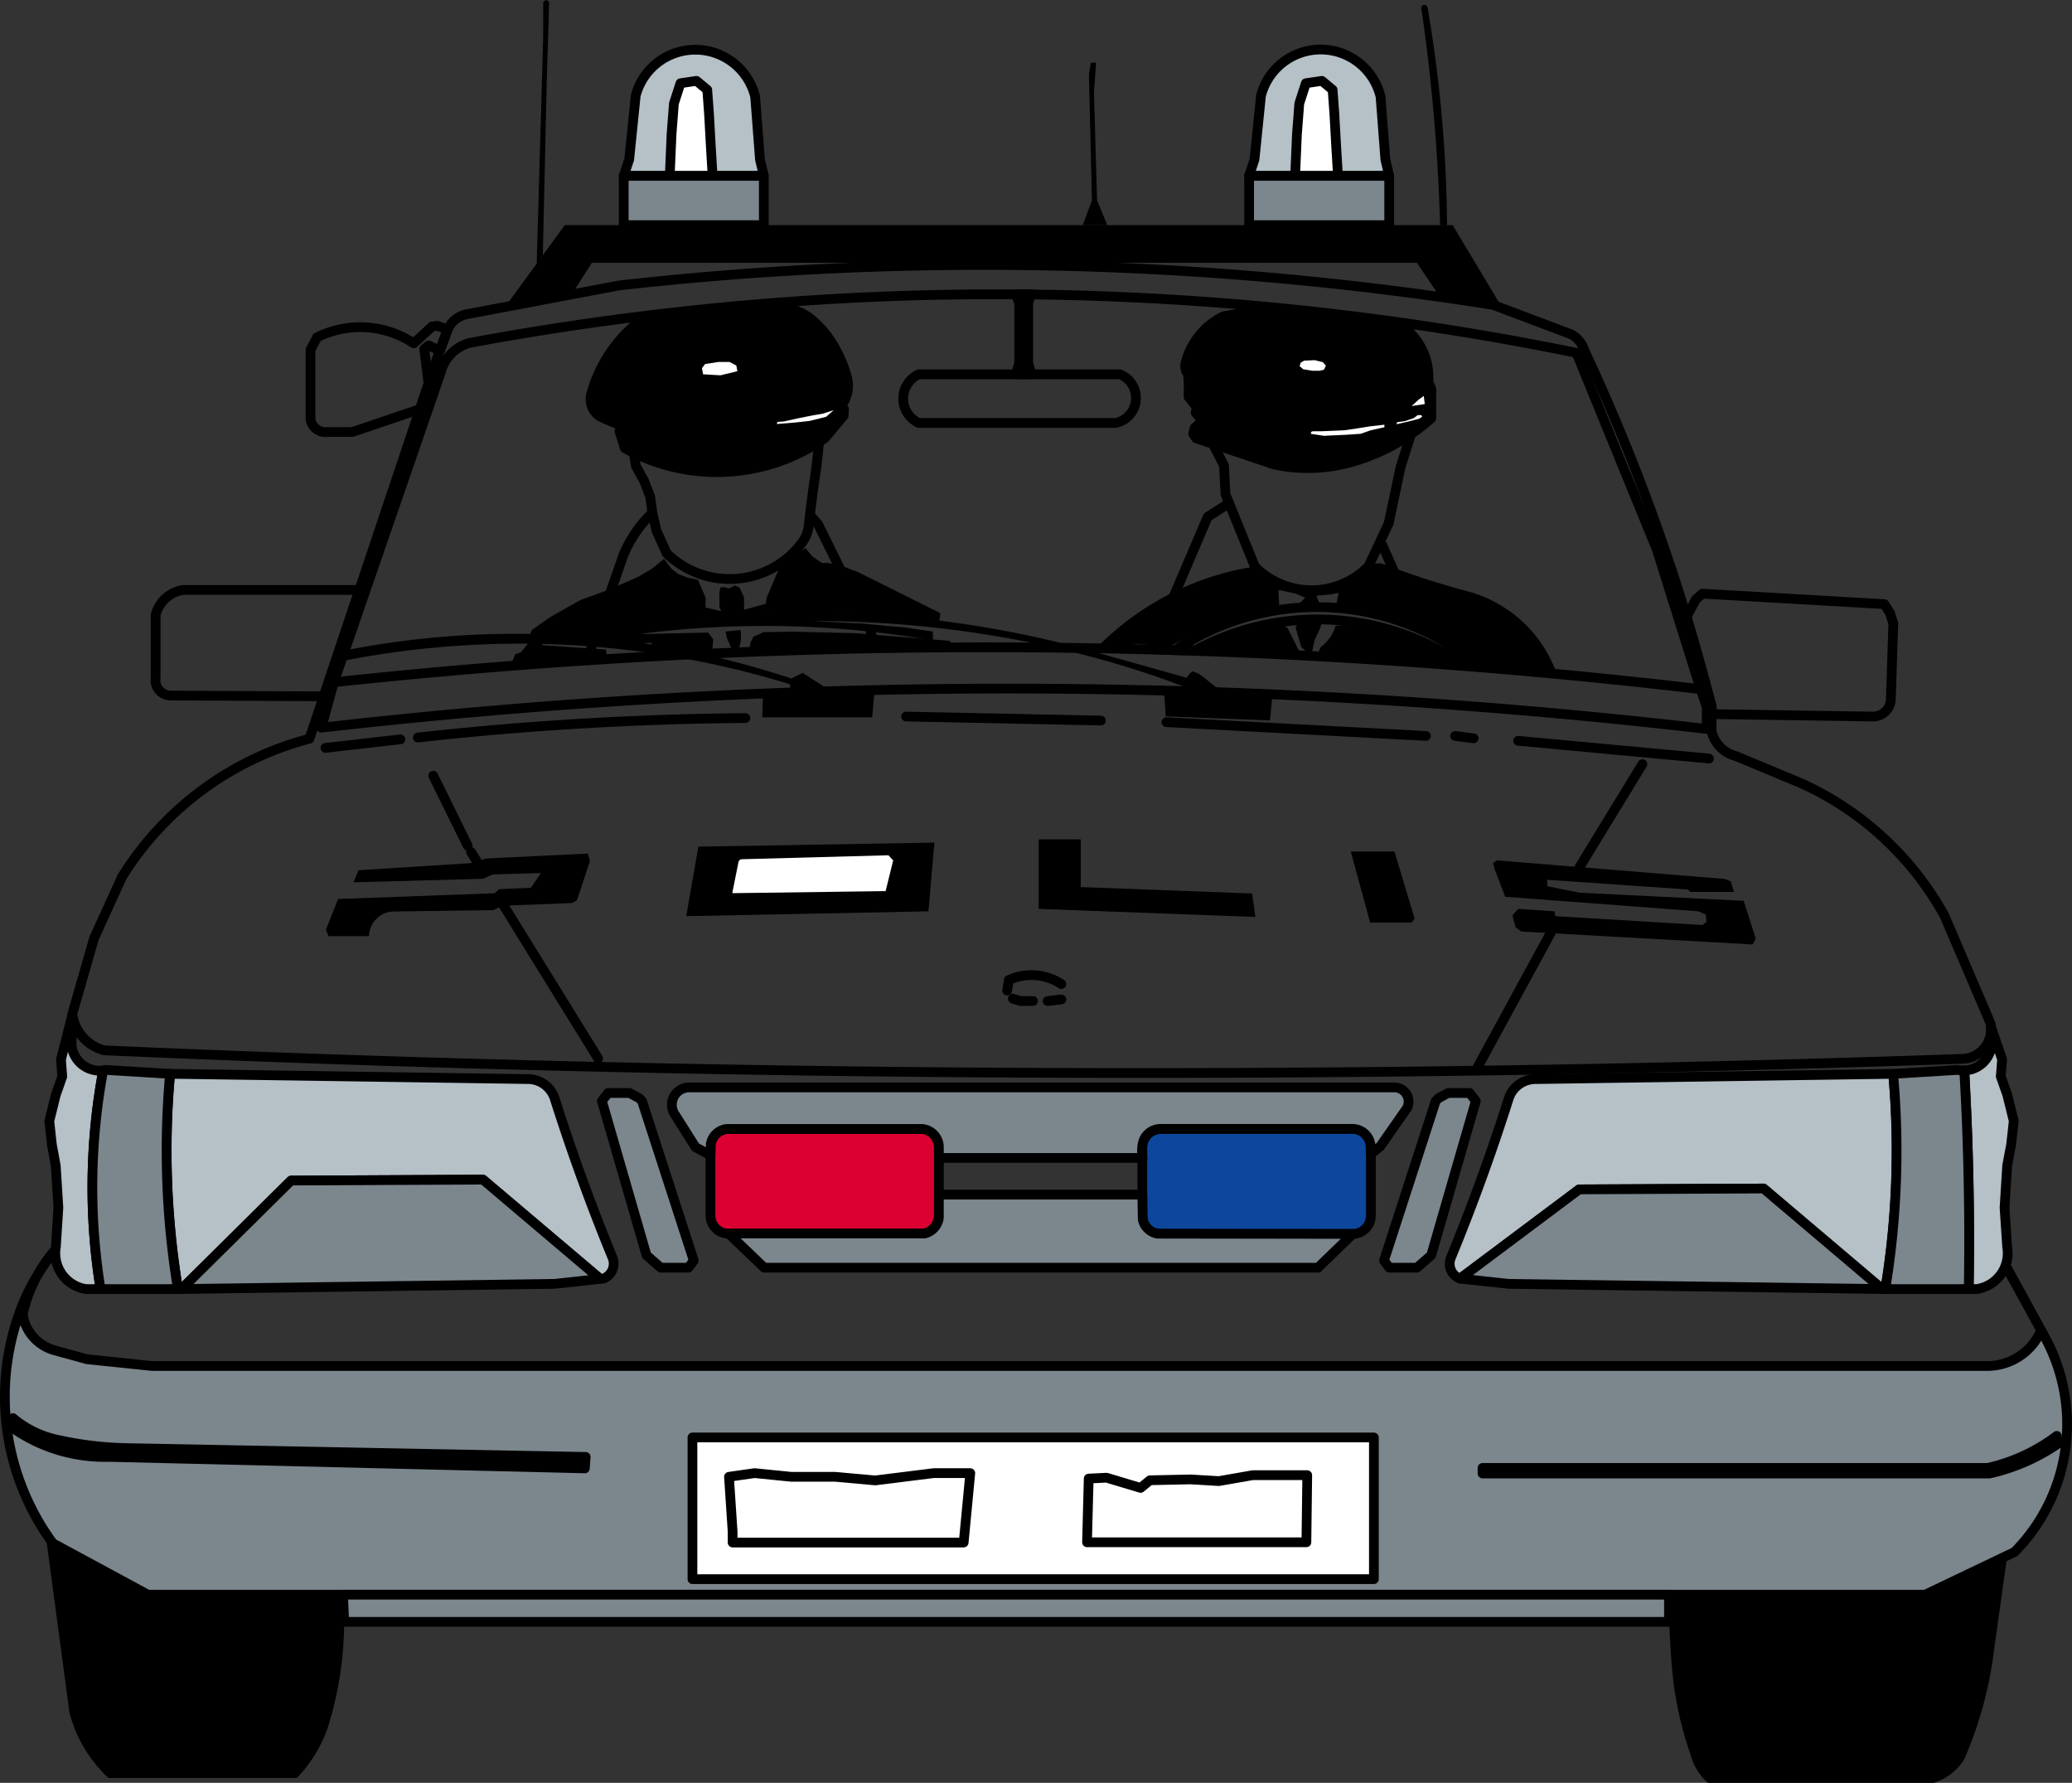 <svg xmlns="http://www.w3.org/2000/svg" viewBox="0 0 638.84 549.61"><rect x="0" y="0" width="638.84" height="549.61" fill="#333333" stroke="none"/><defs><style>.a{fill:#7c868d;}.a,.b,.c,.d,.f,.h,.i{stroke:#000;stroke-linecap:round;stroke-linejoin:round;stroke-width:3px;}.b{fill:#b5c0c7;}.c,.e{fill:#000;}.d,.g{fill:#fff;}.f{fill:none;}.h{fill:#dc0032;}.i{fill:#0c479d;}</style></defs><title>P11-1 korkortonline.se</title><path class="a" d="M618.41,390.15l12.29,22.47a56,56,0,0,1-9.57,65.82L593.59,491.6h-548L16.28,475.75A76.46,76.46,0,0,1,6.4,403.64a67,67,0,0,1,10.71-18.43A44.61,44.61,0,0,0,7,405.19a13.62,13.62,0,0,0,9.54,11l10.29,2.83,20.13,2.09H612.75a18.14,18.14,0,0,0,15.9-9.58l.71-1.39-11-20"/><path class="b" d="M450.18,394.16l36.72-27.5,56.83-.27,36.57,31,1,0a263.28,263.28,0,0,0,2.42-66.35l-110.08,1.62a8.71,8.71,0,0,0-8.5,6.06q-7.87,24.84-17.8,49a4.91,4.91,0,0,0,2.83,6.47Z"/><path class="b" d="M605.62,330a8.69,8.69,0,0,0,8.43-7.88l-.21-5.65,3.45,10.1-.41,5.26,2,5.66,2,8.09-.81,7.28-1.22,6.48-.81,12.94.81,12.14a11.16,11.16,0,0,1-9.3,12.95H607Q607.56,363.7,605.62,330Z"/><path class="b" d="M186,394.16l-.95.1L148.9,363.65l-59.15.29L56,397.38l-1.11,0a262.81,262.81,0,0,1-2.43-66.35l110.08,1.62a8.7,8.7,0,0,1,8.5,6.06q7.88,24.84,17.81,49a4.93,4.93,0,0,1-2.84,6.47Z"/><path class="b" d="M22.28,312.92l-.2,9.23A8.69,8.69,0,0,0,31.81,330,197,197,0,0,0,31,397.4H26.53a11.16,11.16,0,0,1-9.31-12.95L18,372.31l-.81-12.94L16,352.89l-.8-7.28,2-8.09,2-5.66-.4-5.26Z"/><path class="b" d="M235.5,54.22l-1.19-5.07L232.83,29.8A19,19,0,0,0,196,29.5l-2,19.65-1.7,5.07H235.5"/><path class="b" d="M428.32,54.22l-1.19-5.07L425.65,29.8a19,19,0,0,0-36.86-.3l-2,19.65-1.69,5.07h43.19"/><path class="c" d="M368.82,135.13l24.11,8.09a49.25,49.25,0,0,0,23.18-.62,62.17,62.17,0,0,0,25.2-13.69v-9l-.93-2.18A19.29,19.29,0,0,0,431.51,100l-19.6-2.8-19.76-1.25-9.64.63-5.29.93a22,22,0,0,0-11.67,14.31,4.07,4.07,0,0,0,.78,3.57l.15,3.27v3.73l2.49,3.11-.31,1.71,1.87,2.33,1.09,1.09,20.53,1.56,4.2.46v1.09l-8.55-.31-7.94-.93-7-.62-3.11-1.25-1.4,1.25-.47,1.86.94,1.4"/><path class="c" d="M259,125.65l1.26.48-.16,2.05-5.85,6.95a58.18,58.18,0,0,1-61.64,3L191,132.92l.48-.63,24.5.47h13l6.79-.95-.16-.94-7.9.94-17.23.16L200,131.34l-7.11.32-3-1.11-4.74-2.05a6.33,6.33,0,0,1-2.85-7.11,42.92,42.92,0,0,1,15-22.44l13.11-1,17.23-1.58,8.06-1.26a17,17,0,0,1,15,3.79,30.63,30.63,0,0,1,5.37,6.16,39,39,0,0,1,5.06,11.22,10.05,10.05,0,0,1-2.21,9.32"/><polygon class="a" points="543.73 366.39 486.9 366.66 450.18 394.16 465.11 395.78 580.3 397.38 543.73 366.39"/><path class="a" d="M607,397.4H581.27a263.28,263.28,0,0,0,2.42-66.35l19.83-1.22a8.7,8.7,0,0,0,2.1.2Q607.57,363.67,607,397.4Z"/><polygon class="a" points="185.03 394.26 171.01 395.78 55.97 397.38 89.75 363.94 148.91 363.65 185.03 394.26"/><path class="a" d="M32.6,329.83l19.83,1.22a262.81,262.81,0,0,0,2.43,66.35H31A197,197,0,0,1,31.81,330,7.27,7.27,0,0,0,32.6,329.83Z"/><polygon class="d" points="400.6 31.9 402.62 25.66 407.57 24.93 410.87 27.68 411.42 35.19 411.97 45.09 412.52 54.22 399.32 54.22 399.87 41.43 400.6 31.9"/><polygon class="d" points="207.78 31.9 209.8 25.66 214.75 24.93 218.06 27.68 218.61 35.19 219.16 45.09 219.71 54.22 206.5 54.22 207.05 41.43 207.78 31.9"/><path class="e" d="M358.91,213.07l.49,7.78,32.16,1.24.75-7.87Q375.62,213.61,358.91,213.07Z"/><path class="f" d="M143.51,96.94,190.87,88a1005.76,1005.76,0,0,1,269.52,6l23.87,9a8.11,8.11,0,0,1,4.18,4.89,621.41,621.41,0,0,1,39.29,109.92v7.62a10.16,10.16,0,0,0,7.41,7.62l20.34,8.47a95.53,95.53,0,0,1,44,40.7l14.24,33.27a9.18,9.18,0,0,1-8.13,10.91q-286.66,9.93-573.43-2.6a13.32,13.32,0,0,1-9.85-11.26L29,289.24l8.63-18.94a97,97,0,0,1,57.78-42.57l39.42-117.58,2.94-7.92a8.25,8.25,0,0,1,5.73-5.29"/><path class="f" d="M138,101.59l-3.19-1.17-1.59.23-5.65,5.2A29.84,29.84,0,0,0,97.74,104l-2,3.85v21.48a4.76,4.76,0,0,0,5.43,3.84h7.47l20.87-7.06,2.62-7.8-1.33-10.69,1.36-1.13,2.49,1.13.9.68,2.52-6.75"/><path class="f" d="M110.79,181.88H56.35A10.33,10.33,0,0,0,48,189.51V209a4.7,4.7,0,0,0,4.52,5.42l47.31.24,11-32.74"/><path class="f" d="M102.94,210.31l33-95.64a12.51,12.51,0,0,1,9.05-9,890.91,890.91,0,0,1,341.06,3.11l24.8,60.68,13.49,43a1884.14,1884.14,0,0,0-421.43-2.13l-3.82,14a1867.57,1867.57,0,0,1,427.13.39V218l-1.88-5.54"/><path class="f" d="M283.28,115.39h62a7.85,7.85,0,0,1-1.34,15H283.28a8.26,8.26,0,0,1,0-15"/><polyline class="c" points="313.11 90.68 314.24 93.31 314.24 111.98 313.21 115.39 317.96 115.39 317.03 111.88 317.03 93.31 317.96 90.73 313.11 90.68"/><polyline class="e" points="463.25 95.03 447.88 69.4 174.14 69.4 155.72 94.63 176.27 90.75 182.48 81.01 436.86 81.01 443.96 91.51 460.39 93.96 463.25 95.03"/><polyline class="a" points="192.31 69.4 192.31 54.22 235.5 54.22 235.5 69.4 192.31 69.4"/><polyline class="a" points="385.13 69.4 385.13 54.22 428.32 54.22 428.32 69.4 385.13 69.4"/><path class="e" d="M165.48,81.26l2-69.94V.91a.92.92,0,0,1,1.83,0l-.71,23.2-1.24,54.57-1.89,2.58"/><polyline class="e" points="333.84 69.4 336.67 61.78 335.73 22.78 336.36 19.32 337.93 19.32 337.3 28.76 338.25 61.78 341.39 69.4 333.84 69.4"/><path class="e" d="M446.15,69.4a411.94,411.94,0,0,0-6-67.06,1,1,0,0,0-.74-.8A1,1,0,0,0,438.29,3,566.17,566.17,0,0,1,444,69.4h2.2"/><line class="f" x1="100.35" y1="230.56" x2="123.45" y2="227.92"/><path class="f" d="M128.82,227.36a989.93,989.93,0,0,1,101-6"/><line class="f" x1="279.38" y1="220.89" x2="339.45" y2="222.13"/><line class="f" x1="359.64" y1="222.63" x2="439.65" y2="226.87"/><line class="f" x1="448.63" y1="226.87" x2="454.36" y2="227.61"/><line class="f" x1="526.9" y1="233.84" x2="468.07" y2="228.36"/><path class="f" d="M456.44,205.61a78.22,78.22,0,0,0-94.06-5.18l6.24,0a79.31,79.31,0,0,1,82.85,4.7l5,.46"/><polyline class="f" points="426.19 168.06 434.17 186 435.18 192.81"/><line class="f" x1="435.31" y1="196.5" x2="436.45" y2="204.18"/><polyline class="f" points="378.94 155.11 372.35 159.34 360.64 186.75 358.4 200.31"/><path class="f" d="M520,190.11l2.89-5.35,2-1.75L581,186.25l1.74,2.74,1,3.24L583,215.15a5.54,5.54,0,0,1-5.73,5.74l-49.52-.75v-2.42L520,190.11"/><polyline class="e" points="416.47 262.5 429.93 262.5 436.16 283.18 435.17 284.42 422.45 284.42 416.47 262.5"/><polyline class="e" points="534.62 274.96 533.63 271.72 531.88 270.97 461.59 265.24 460.34 265.99 460.84 267.98 464.08 276.45 523.66 280.94 525.9 281.93 526.15 284.18 524.9 285.17 479.54 282.43 479.29 280.94 468.07 280.19 466.32 282.18 467.32 285.92 469.07 287.17 540.36 291.15 541.35 289.41 537.61 277.7 487.01 275.2 477.04 273.21 477.04 271.22 520.41 274.21 521.16 274.96 534.62 274.96"/><polyline class="e" points="333.22 258.76 320.26 258.76 320.26 280.19 387.06 282.68 386.06 275.45 333.22 273.46 333.22 258.76"/><path class="e" d="M376.83,213.4l-5.23-4.23-2-1.49-2-.75-1,1-.75,1L333,199.71a326.89,326.89,0,0,0-139.59-6l1.75,2a302.17,302.17,0,0,1,92.47,1.74v-2.74l-8.22-1.24-13.71-1.25-15.21-.75a333.56,333.56,0,0,1,74.78,8.23,301.24,301.24,0,0,1,39.88,12l1.24,1.39,10.47.34"/><path class="e" d="M256.2,213.05l-8.73-5.62L244,209.17a270.72,270.72,0,0,0-137.34-8.72l-.75,3.24a283.6,283.6,0,0,1,137.59,7.23l.5,2.52,12.22-.39"/><path class="f" d="M200.61,158.59a38.63,38.63,0,0,0-8.47,12.71l-8.76,25.22"/><line class="f" x1="182.41" y1="199.3" x2="181.17" y2="203.55"/><polyline class="f" points="250.21 159.34 252.21 161.58 265.9 189.29"/><line class="f" x1="268.43" y1="194.75" x2="269.91" y2="199.84"/><path class="e" d="M235.27,213.78l-.26,7.35h33.9l.74-8.43q-17.19.41-34.38,1.08"/><polyline class="e" points="215.32 261 211.58 282.43 286.26 280.94 288.1 259.76 215.32 261"/><path class="g" d="M273.05,274.71l-47.28.63,1.89-9.46a1.14,1.14,0,0,1,1.1-1l45.15-1.22,1.48,1.58-2.34,9.47"/><path class="e" d="M104.25,277.12l-3.79,9.52.84,1.94h12.47a7.8,7.8,0,0,1,7.16-7.58l31.26-.43,2.61-1.34,21.57-.85,1.52-.84,4-12.13-.68-2.27-31.34,1.52-4.89,1.43-34.46,2.19L109,272l39.85-1.09,3.12-1.35,14.83-.42-3.12,4.55-9.78.42-1.43,1.26-48.19,1.77"/><line class="f" x1="133.57" y1="239.13" x2="144.19" y2="260.7"/><line class="f" x1="145.2" y1="262.63" x2="147" y2="265.49"/><line class="f" x1="155.31" y1="279.21" x2="184.41" y2="326.28"/><path class="f" d="M310.53,305.35l.5-3.23a16.82,16.82,0,0,1,16.21,1.24"/><polyline class="f" points="312.28 307.85 314.52 308.59 318.51 308.59"/><line class="f" x1="323" y1="308.59" x2="327.24" y2="308.1"/><line class="f" x1="506.39" y1="235.57" x2="486.99" y2="267.31"/><line class="f" x1="478.07" y1="287.67" x2="455.4" y2="329.29"/><path class="h" d="M224.72,348H283.8a5.67,5.67,0,0,1,5.67,5.67v21a5.66,5.66,0,0,1-5.67,5.66H224.72a5.66,5.66,0,0,1-5.67-5.66v-21a5.67,5.67,0,0,1,5.67-5.67Z"/><path class="i" d="M357.87,348H417a5.67,5.67,0,0,1,5.67,5.67v21A5.66,5.66,0,0,1,417,380.4H357.87a5.66,5.66,0,0,1-5.67-5.66v-21a5.67,5.67,0,0,1,5.67-5.67Z"/><polyline class="a" points="426.71 388.61 428.36 390.8 436.88 390.8 441.28 386.96 455.03 339.41 453.11 336.94 446.5 336.94 443.48 338.58 442.66 339.41 426.71 388.61"/><polyline class="a" points="213.9 388.61 212.25 390.8 203.72 390.8 199.33 386.96 185.58 339.41 187.5 336.94 194.1 336.94 197.13 338.58 197.95 339.41 213.9 388.61"/><path class="a" d="M352.2,368.27H289.47v7.14a5.78,5.78,0,0,1-4.38,4.85H224.62l11,10.54H406.36l10.72-10.4-60.25-.09a5.67,5.67,0,0,1-4.5-4.37l-.13-7.67"/><path class="c" d="M634.16,442.65a55.55,55.55,0,0,1-21.29,9.87H457.1v1.73H613.39a60.66,60.66,0,0,0,21.11-9.17l-.34-2.43"/><path class="e" d="M618.89,479.5l-4.09,29.18a120.43,120.43,0,0,1-9.24,33.77,17,17,0,0,1-9.37,7.16H526.57a17.73,17.73,0,0,1-5.38-8.82,108.16,108.16,0,0,1-5.65-26.32q-1-11.42-1-22.87h79l25.3-12.1"/><rect class="d" x="213.5" y="443.14" width="210.1" height="43.68"/><path class="e" d="M14,472.58l7.44,55.52a42,42,0,0,0,12,20h58.1A42.63,42.63,0,0,0,101,532.76a108.86,108.86,0,0,0,4.8-41.16H45.61L16.28,475.75,14,472.58"/><polyline class="a" points="106.08 499.2 105.77 491.6 514.58 491.6 514.58 499.98 106.09 499.98 106.08 499.2"/><path class="c" d="M180.54,449.13,38.79,446.41A107.19,107.19,0,0,1,17,443.69,31.15,31.15,0,0,1,4,437.17l-.54,2.71a49.6,49.6,0,0,0,30.2,9.25l146.65,3.54.27-3.54"/><path class="e" d="M480,207.77a40.16,40.16,0,0,0-27.58-25.5A251.17,251.17,0,0,1,426.88,174a4.93,4.93,0,0,0-5.17,1,25,25,0,0,1-34.81-.34A86.62,86.62,0,0,0,339,198.81l2.41.34,9.65-.69,9.31,1a91.72,91.72,0,0,1,34.13-10.69l-.34-6.89,5.17,1,3.1,1.37-1.73,1.73.35,1.72,3.1.35,2.64-2-.91-2.41,4.48-.41,2.38-.47-.66,3.23.35,1,1.72,1.38,2.41.34a46.31,46.31,0,0,1,39,18.27l24.47.69"/><path class="e" d="M409,203.29l20.34-.35,8.27.69,6.21,1,3.44-.69v-1a49.38,49.38,0,0,0-35.5-10,11.84,11.84,0,0,1-4.14,6.2,2.32,2.32,0,0,0,1.38,4.14"/><polyline class="e" points="407.09 191.27 404.6 190.96 401.95 191.42 400.08 192.36 399.46 193.45 401.18 199.35 402.26 200.44 403.35 201.38 404.44 201.38 404.75 199.98 405.37 197.18 406.93 193.91 407.55 192.05 407.09 191.27"/><polyline class="e" points="399.62 202.31 400.71 201.06 396.97 193.6 395.26 192.36 392.31 192.51 380.33 195.78 372.86 197.8 369.91 199.51 368.97 200.75 369.6 201.22 371.93 201.84 399.62 202.31"/><polyline class="g" points="402.11 111.18 405.37 111.03 407.87 111.65 408.8 112.74 408.18 113.98 406.93 114.29 404.6 114.29 401.8 113.83 400.71 112.89 401.02 111.81 402.11 111.18"/><polyline class="g" points="404.13 133.73 408.18 134.35 414.87 134.04 419.53 133.73 422.64 132.64 426.84 131.71 426.84 130.93 422.64 131.4 418.75 132.02 414.55 132.64 410.98 132.8 407.24 132.95 404.75 132.95 404.29 133.11 404.13 133.73"/><polyline class="g" points="430.58 130.78 434 130 437.58 129.07 438.51 128.44 438.2 127.98 437.11 127.98 435.87 128.91 433.07 129.84 430.73 130.16 430.58 130.78"/><polyline class="g" points="435.24 125.18 439.29 124.56 438.98 122.07 437.42 123.16 435.24 125.18"/><path class="f" d="M374,136.87l3.38,6.66.47,8.86,9.06,22.3a24.65,24.65,0,0,0,35-.06l6.23-13.22L431.82,144l3.23-10.17"/><polyline class="e" points="292.94 200.1 292.94 197.57 263.7 195.2 244.42 194.73 235.41 194.88 232.25 196.31 231.3 198.36 231.14 201.36 292.94 200.1"/><polyline class="e" points="236.84 189.36 258.97 189.04 289.63 191.41 289.94 189.04 264.65 176.41 260.07 174.67 255.49 173.56 253.43 173.56 250.43 171.51 248.38 168.98 240.79 173.88 236.36 184.31 236.05 186.83 236.36 188.25 236.84 189.36"/><polyline class="e" points="223.71 191.69 229.4 191.06 229.4 184.11 227.98 181.11 226.56 180.47 224.82 181.42 223.08 180.95 222.13 181.11 221.81 182.53 221.81 187.11 223.71 191.69"/><polyline class="e" points="228.29 194.22 223.71 194.69 223.87 195.48 224.19 196.91 225.45 199.75 226.71 200.38 227.98 199.43 228.45 197.38 228.45 195.01 228.29 194.22"/><polyline class="e" points="159.32 205.43 169.87 204.33 176.12 203.38 184.7 203.09 187.13 202.48 186.82 200.24 167.43 198.92 166.7 198.07 162.88 198.26 160.6 201.09 158.81 201.75 158.02 203.75 159.32 205.43"/><polyline class="e" points="163.02 196.59 163.97 194.22 169.34 190.43 174.56 187.43 179.14 184.9 186.57 182.21 192.89 179.53 196.84 177.79 201.11 175.26 204.74 172.26 206.96 175.26 209.17 177 212.17 178.1 215.18 178.74 217.55 184.27 217.55 190.43 197.47 195.48 218.34 195.01 219.92 197.06 219.6 200.38 218.18 201.01 202.69 201.17 200.95 199.91 200.95 198.17 194 198.49 184.83 196.75 163.02 196.59"/><polyline class="g" points="216.76 115.38 222.13 115.7 227.35 114.43 227.03 112.7 224.97 111.59 221.5 111.59 217.39 112.22 216.44 113.49 216.76 115.38"/><polyline class="g" points="239.52 130.71 245.36 130.23 249.63 129.76 254.69 128.5 257.06 126.44 253.58 127.55 250.74 128.02 246 128.97 241.73 129.92 239.67 130.07 239.52 130.71"/><path class="f" d="M195.45,139.64l.6,4,2.53,4.58,1.9,4.9.63,4.74,1.26,5.69,3.16,7a27.77,27.77,0,0,0,41.89-3.47,10.27,10.27,0,0,0,1.9-4.9q.81-7.36,1.89-14.7.82-5.58,1.33-11.2"/><line class="f" x1="229.56" y1="189.49" x2="236.23" y2="187.67"/><line class="f" x1="222.51" y1="189.99" x2="217.55" y2="188.81"/><polygon class="f" points="243.92 455.26 232.65 454.13 224.76 455.26 225.88 472.15 225.88 475.53 257.45 475.53 297.12 475.53 299.16 454.13 287.88 454.13 269.85 456.38 257.45 455.26 243.92 455.26"/><polygon class="f" points="335.67 455.81 335.15 475.45 402.79 475.45 403.05 454.76 386.27 454.76 375.79 456.59 367.13 456.07 354.55 456.33 351.67 458.69 341.18 455.54 335.67 455.81"/><path class="a" d="M357.87,348a5.67,5.67,0,0,0-5.61,4.84,14.22,14.22,0,0,0,0,4.12H289.47v-3.57a5.69,5.69,0,0,0-5.2-5.37h-60.2a5.69,5.69,0,0,0-4.91,4.55l-.11,3.56-4.6-2.47-6.6-10.44a5.36,5.36,0,0,1,4.4-8H430a4.4,4.4,0,0,1,3.85,6.32l-8.25,11.82-3,2.47v-2.19A5.67,5.67,0,0,0,417,348Z"/></svg>